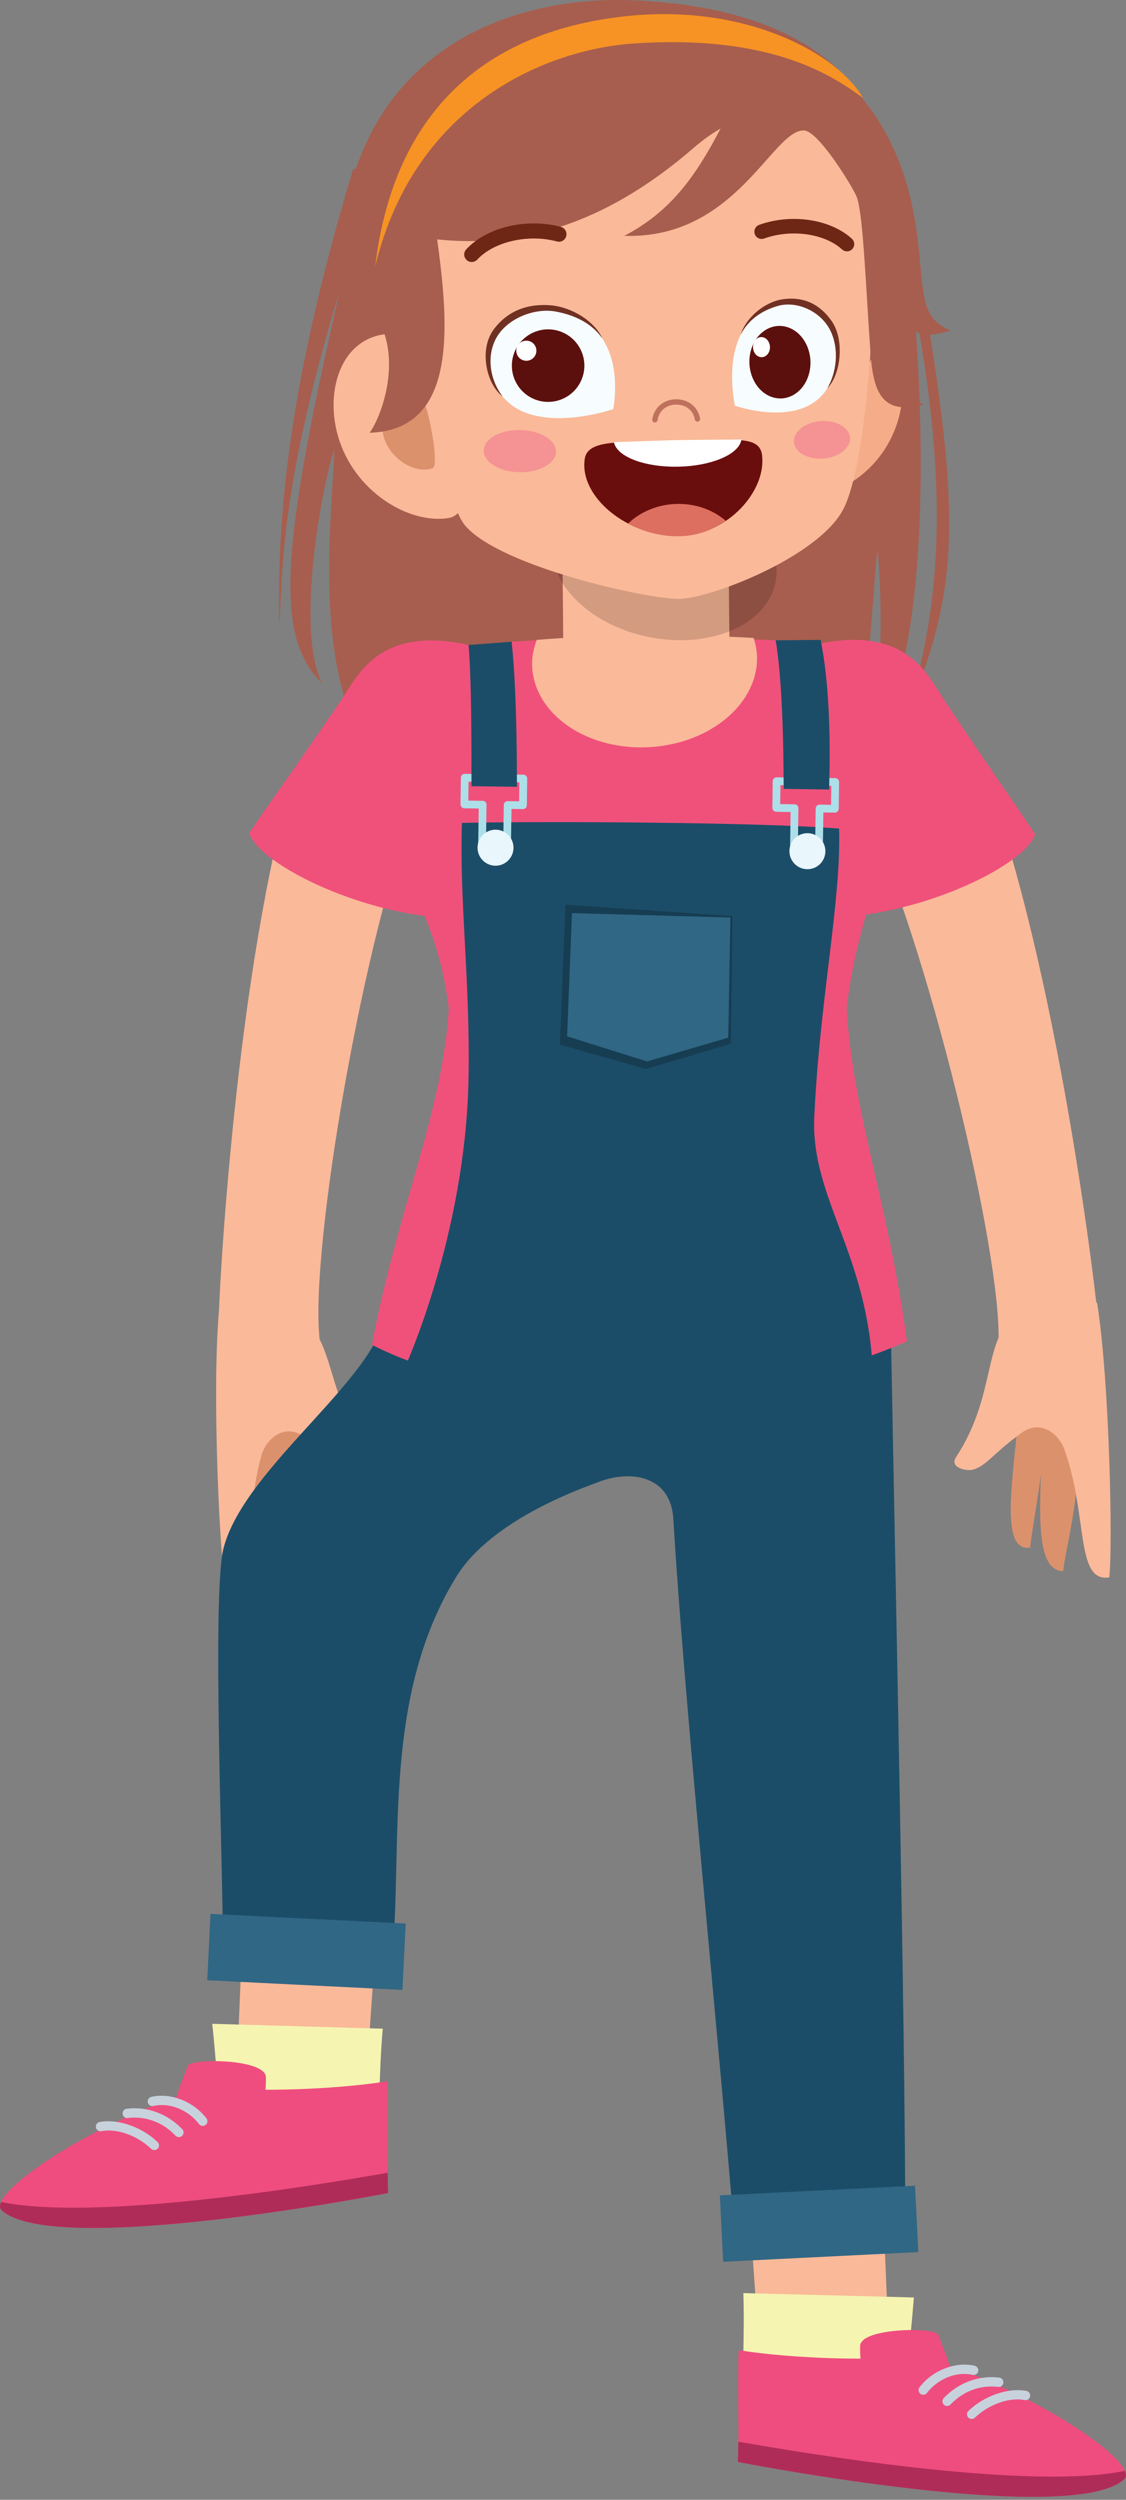 <?xml version="1.0" encoding="UTF-8" standalone="no"?>
<!DOCTYPE svg PUBLIC "-//W3C//DTD SVG 1.1//EN" "http://www.w3.org/Graphics/SVG/1.1/DTD/svg11.dtd">
<svg xmlns="http://www.w3.org/2000/svg" xmlns:xlink="http://www.w3.org/1999/xlink" version="1.1" width="696.252pt" height="1544.72pt" viewBox="0 0 696.252 1544.72">
<rect x="0" y="0" width="696.252" height="1544.72" fill="#808080" stroke="none"/>
<g enable-background="new">
<g>
<g id="Layer-1" data-name="Layer 1">
<clipPath id="cp0">
<path transform="matrix(1,0,0,-1,0,1544.72)" d="M 0 1544.721 L 696.252 1544.721 L 696.252 0 L 0 0 Z "/>
</clipPath>
<g clip-path="url(#cp0)">
<path transform="matrix(1,0,0,-1,146.246,1293.189)" d="M 0 0 L 78.91 -10.394 C 80.662 7.778 83.601 62.898 85.811 84.309 L 3.303 91.447 C 2.262 58.158 -.141 11.562 0 0 " fill="#fab999"/>
<path transform="matrix(1,0,0,-1,549.731,1461.168)" d="M 0 0 L -78.91 -10.394 C -80.661 7.778 -83.601 62.898 -85.81 84.309 L -3.303 91.447 C -2.262 58.158 .141 11.562 0 0 " fill="#fab999"/>
<path transform="matrix(1,0,0,-1,459.26,1490.118)" d="M 0 0 C .102 -2.516 98.939 -6.454 99.18 -3.411 C 101.117 21.101 104.663 54.962 105.83 70.429 L .385 73.119 C 1.274 45.144 -.631 16.107 0 0 " fill="#f6f4b1"/>
<path transform="matrix(1,0,0,-1,586.981,1461.591)" d="M 0 0 C -1.459 5.518 -4.517 12.514 -6.876 18.909 C -8.625 23.655 -54.913 23.281 -55.133 11.911 C -55.191 9.002 -55.095 6.431 -54.875 4.1 C -62.794 4.088 -71.379 4.253 -80.447 4.658 C -100.155 5.541 -117.817 7.29 -130.2 9.366 C -131.153 -8.605 -129.841 -39.75 -130.733 -59.731 C -130.733 -59.731 75.409 -100.091 108.195 -70.414 C 117.434 -62.053 65.909 -24.13 0 0 " fill="#ef4d7f"/>
<path transform="matrix(1,0,0,-1,456.532,1508.791)" d="M 0 0 C -.041 -4.444 -.116 -8.73 -.284 -12.531 C -.284 -12.531 205.858 -52.892 238.644 -23.215 C 239.945 -22.037 240.02 -20.262 239.038 -18.029 C 181.968 -29.921 51.262 -9.065 0 0 " fill="#af2c59"/>
<path transform="matrix(1,0,0,-1,634.618,1477.411)" d="M 0 0 C -11.373 2.073 -26.067 -3.049 -35.798 -12.392 C -36.95 -13.501 -36.988 -15.328 -35.879 -16.48 C -35.346 -17.033 -34.643 -17.332 -33.925 -17.363 C -33.163 -17.398 -32.39 -17.132 -31.794 -16.561 C -23.319 -8.42 -10.62 -3.81 -1.028 -5.684 C .591 -5.999 2.047 -4.922 2.331 -3.353 C 2.611 -1.784 1.569 -.278 0 0 M -17.412 2.452 C -15.846 2.145 -14.384 3.379 -14.19 4.963 C -13.996 6.546 -15.119 7.988 -16.703 8.182 C -29.332 9.774 -41.855 5.136 -51.074 -4.456 C -52.18 -5.605 -52.145 -7.435 -50.995 -8.544 C -50.468 -9.048 -49.797 -9.314 -49.119 -9.346 C -48.32 -9.381 -47.507 -9.083 -46.907 -8.46 C -36.029 2.855 -23.771 3.237 -17.412 2.452 M -33.227 9.888 C -31.657 9.563 -30.12 10.504 -29.764 12.059 C -29.408 13.614 -30.381 15.166 -31.936 15.525 C -43.908 18.229 -57.924 12.794 -66.028 2.229 C -67.001 .961 -66.763 -.851 -65.495 -1.821 C -65.009 -2.195 -64.438 -2.389 -63.868 -2.415 C -62.959 -2.455 -62.044 -2.067 -61.448 -1.286 C -54.667 7.545 -43.065 12.186 -33.227 9.888 " fill="#c7d2dd"/>
<path transform="matrix(1,0,0,-1,233.092,1326.641)" d="M 0 0 C -.235 -2.507 -95.12 -1.381 -95.384 1.659 C -97.48 25.633 -100.323 63.136 -101.861 76.055 L 3.573 73.035 C 1.173 45.147 1.503 16.049 0 0 " fill="#f6f4b1"/>
<path transform="matrix(1,0,0,-1,109.27,1295.432)" d="M 0 0 C 1.456 5.518 4.517 12.514 6.874 18.909 C 8.625 23.655 54.91 23.281 55.133 11.911 C 55.191 9.002 55.092 6.431 54.872 4.1 C 62.794 4.088 71.379 4.253 80.444 4.658 C 100.155 5.541 117.817 7.29 130.2 9.366 C 131.153 -8.605 129.841 -39.75 130.733 -59.731 C 130.733 -59.731 -75.412 -100.091 -108.196 -70.414 C -117.435 -62.053 -65.909 -24.13 0 0 " fill="#ef4d7f"/>
<path transform="matrix(1,0,0,-1,239.72,1342.632)" d="M 0 0 C .04 -4.444 .113 -8.73 .284 -12.531 C .284 -12.531 -205.861 -52.892 -238.645 -23.215 C -239.947 -22.037 -240.02 -20.262 -239.038 -18.029 C -181.969 -29.921 -51.262 -9.065 0 0 " fill="#af2c59"/>
<path transform="matrix(1,0,0,-1,59.303,1314.605)" d="M 0 0 C .281 -1.569 1.74 -2.646 3.359 -2.331 C 12.951 -.457 25.65 -5.067 34.124 -13.208 C 34.721 -13.779 35.494 -14.045 36.255 -14.01 C 36.971 -13.979 37.677 -13.68 38.21 -13.127 C 39.316 -11.975 39.281 -10.148 38.128 -9.039 C 28.397 .304 13.704 5.426 2.331 3.353 C .761 3.075 -.284 1.569 0 0 M 49.238 -5.107 C 49.837 -5.73 50.651 -6.028 51.45 -5.993 C 52.127 -5.961 52.799 -5.695 53.323 -5.191 C 54.476 -4.082 54.51 -2.252 53.404 -1.103 C 44.186 8.489 31.663 13.127 19.034 11.535 C 17.45 11.341 16.324 9.899 16.521 8.315 C 16.715 6.732 18.177 5.498 19.743 5.805 C 26.098 6.59 38.36 6.208 49.238 -5.107 M 63.775 2.067 C 64.375 1.286 65.29 .898 66.199 .938 C 66.769 .964 67.34 1.158 67.826 1.532 C 69.094 2.502 69.332 4.314 68.359 5.582 C 60.255 16.147 46.238 21.582 34.266 18.878 C 32.711 18.519 31.739 16.967 32.095 15.412 C 32.451 13.857 33.985 12.916 35.558 13.241 C 45.396 15.539 56.997 10.898 63.775 2.067 " fill="#c7d2dd"/>
<path transform="matrix(1,0,0,-1,561.485,439.413)" d="M 0 0 C 36.976 87.203 31.148 135.693 -1.567 322.306 L -343.04 335.091 C -387.315 188.972 -389.675 107.07 -388.809 53.432 C -386.46 78.943 -390.412 132.131 -351.401 259.632 C -388.422 98.161 -391.326 46.066 -362.437 17.289 C -380.036 53.052 -359.944 149.328 -354.695 161.353 C -356.188 126.48 -363.863 60.061 -348.606 8.636 C -279.931 -33.771 -87.465 -31.941 -31.354 -14.995 C -25.7 -2.127 -20.932 82.705 -19.083 99.686 C -15.775 76.442 -16.272 15.505 -21.21 -14.205 C 3.586 14.727 14.765 117.981 3.397 253.819 C 23.828 146.497 22.23 71.663 0 0 " fill="#a75e4e"/>
<path transform="matrix(1,0,0,-1,636.942,956.281)" d="M 0 0 C 2.166 18.264 8.068 45.201 12.783 97.36 C 13.322 103.316 -7.335 115.354 -6.783 109.308 C -3.384 72.096 -24.336 -3.903 0 0 " fill="#dc916d"/>
<path transform="matrix(1,0,0,-1,657.36,970.884)" d="M 0 0 C 2.167 18.264 15.14 60.962 7.427 110.456 C 6.475 116.561 -14.67 125.603 -13.886 119.579 C -8.246 76.166 -24.883 .59 0 0 " fill="#dc916d"/>
<path transform="matrix(1,0,0,-1,685.917,974.752)" d="M 0 0 C 2.166 18.264 .283 119.619 -7.432 169.113 C -8.383 175.218 -50.736 172.785 -55.372 164.267 C -79.153 149.203 -68.809 113.726 -94.73 74.399 C -99.208 67.607 -87.812 65.588 -84.439 66.554 C -75.742 69.047 -72.988 75.661 -54.355 89.27 C -42.999 97.563 -32.394 89.469 -28.308 80.571 C -12.792 39.061 -21.427 -3.284 0 0 " fill="#fab999"/>
<path transform="matrix(1,0,0,-1,186.938,958.343)" d="M 0 0 C -3.391 18.077 -11.093 44.556 -19.309 96.278 C -20.247 102.185 -.447 115.586 -.592 109.517 C -1.477 72.16 24.544 -2.255 0 0 " fill="#dc916d"/>
<path transform="matrix(1,0,0,-1,167.549,974.288)" d="M 0 0 C -3.391 18.077 -19.21 59.805 -14.846 109.705 C -14.308 115.861 6.181 126.306 5.805 120.243 C 3.099 76.548 24.787 2.264 0 0 " fill="#dc916d"/>
<path transform="matrix(1,0,0,-1,139.317,980.07)" d="M 0 0 C -3.391 18.077 -8.335 119.328 -3.97 169.23 C -3.432 175.385 38.988 175.809 44.187 167.622 C 68.929 154.193 60.996 118.101 89.507 80.607 C 94.431 74.132 83.198 71.351 79.767 72.088 C 70.922 73.989 67.729 80.404 48.222 92.727 C 36.334 100.237 26.297 91.447 22.82 82.294 C 10.134 39.833 21.6 -1.834 0 0 " fill="#fab999"/>
<path transform="matrix(1,0,0,-1,550.69,813.356)" d="M 0 0 L -311.724 6.503 C -312.304 -35.212 -398.782 -91.564 -412.407 -143.07 C -420.012 -171.82 -412.172 -353.733 -412.914 -394.835 L -308.04 -394.835 C -301.714 -324.485 -314.146 -235.159 -268.523 -160.932 C -246.281 -124.744 -187.496 -105.188 -181.389 -102.732 C -161.44 -94.706 -135.924 -97.991 -134.337 -125.286 C -128.089 -232.834 -106.265 -446.218 -96.289 -570.235 L 9.141 -565.597 C 8.808 -426.991 3.39 -184.302 0 0 " fill="#1c4d68"/>
<path transform="matrix(1,0,0,-1,258.304,493.544)" d="M 0 0 C -33.178 -81.629 -66.807 -278.921 -60.696 -333.499 C -60.067 -339.126 -123.252 -338.686 -123.357 -333.009 C -123.745 -311.874 -112.725 -104.421 -75.441 19.169 C -65.688 17.751 -7.885 -2.977 0 0 " fill="#fab999"/>
<path transform="matrix(1,0,0,-1,154.094,514.795)" d="M 0 0 C 14.423 21.438 21.472 30.184 57.093 82.504 C 67.72 98.113 82.013 132.713 147.075 113.259 C 161.41 82.029 137.78 -20.821 128.924 -52.468 C 75.011 -52.787 6.67 -20.406 0 0 " fill="#f0517b"/>
<path transform="matrix(1,0,0,-1,534.372,501.313)" d="M 0 0 C 38.598 -79.21 85.433 -273.79 83.01 -328.657 C 82.762 -334.312 145.773 -329.62 145.496 -323.949 C 144.46 -302.836 119.499 -96.596 73.98 24.204 C 64.344 22.133 8.067 -2.439 0 0 " fill="#fab999"/>
<path transform="matrix(1,0,0,-1,640.075,515.578)" d="M 0 0 C -14.206 21.582 -21.166 30.399 -56.257 83.076 C -66.724 98.791 -80.669 133.534 -145.924 114.737 C -160.574 83.654 -137.983 -19.43 -129.447 -51.164 C -75.54 -52.027 -6.875 -20.337 0 0 " fill="#f0517b"/>
<path transform="matrix(1,0,0,-1,560.792,828.766)" d="M 0 0 C -11.647 86.143 -33.799 142.566 -37.251 206.037 C -30.44 260.585 -18.34 271.329 -20.477 300.918 C -22.134 323.874 -28.768 351.644 -44.302 428.72 C -65.226 434.131 -111.824 434.388 -163.383 434.347 C -214.945 434.306 -263.346 432.579 -284.263 427.134 C -299.671 350.031 -304.454 323.646 -306.074 300.686 C -308.163 271.094 -290.199 260.377 -283.3 205.837 C -286.651 142.361 -315.789 79.049 -330.739 -2.278 C -243.427 -46.86 -88.403 -40.294 0 0 " fill="#f0517b"/>
<path transform="matrix(1,0,0,-1,465.977,394.22)" d="M 0 0 C -42.865 2.523 -89.017 2.458 -134.083 -1.179 C -135.773 -5.828 -136.967 -10.621 -136.971 -15.647 C -137.009 -45.193 -105.899 -68.456 -67.487 -67.605 C -29.07 -66.752 2.1 -42.108 2.134 -12.56 C 2.142 -8.196 1.275 -4.032 0 0 " fill="#fab999"/>
<path transform="matrix(1,0,0,-1,450.548,345.973)" d="M 0 0 L .77 -82.347 C .936 -100.052 -21.926 -114.625 -50.294 -114.891 C -78.661 -115.157 -101.791 -101.014 -101.957 -83.307 L -102.729 -.963 Z " fill="#fab999"/>
<path transform="matrix(1,0,0,-1,248.828,1229.654)" d="M 0 0 L -120.687 5.985 L -118.653 47.009 L 2.034 41.025 Z " fill="#306784"/>
<path transform="matrix(1,0,0,-1,447.151,1397.633)" d="M 0 0 L 120.685 5.985 L 118.652 47.009 L -2.035 41.025 Z " fill="#306784"/>
<g opacity=".11">
<clipPath id="cp1">
<path transform="matrix(1,0,0,-1,0,1544.72)" d="M 342.175 902.025 L 455.903 902.025 L 455.903 934.067 L 342.175 934.067 Z "/>
</clipPath>
<g clip-path="url(#cp1)">
<path transform="matrix(1,0,0,-1,455.877,638.613)" d="M 0 0 C .9 -11.476 -21.569 4.764 -56.37 5.965 C -84.836 6.947 -115.893 -9.731 -113.579 4.816 C -112.405 12.196 -84.535 28.679 -56.341 27.935 C -23.357 27.064 -.921 11.77 0 0 " fill="#1d000b"/>
</g>
</g>
<g opacity=".16">
<clipPath id="cp2">
<path transform="matrix(1,0,0,-1,0,1544.72)" d="M 341.358 1149.11 L 480.195 1149.11 L 480.195 1248.39 L 341.358 1248.39 Z "/>
</clipPath>
<g clip-path="url(#cp2)">
<path transform="matrix(1,0,0,-1,342.032,332.138)" d="M 0 0 C -5.297 -26.321 21.186 -53.853 59.152 -61.494 C 97.12 -69.135 132.192 -53.992 137.488 -27.67 C 142.785 -1.349 116.303 26.184 78.337 33.824 C 40.37 41.465 5.297 26.321 0 0 "/>
</g>
</g>
<path transform="matrix(1,0,0,-1,556.392,255.541)" d="M 0 0 C -7.337 -32.477 -36.901 -53.027 -59.52 -50 C -82.139 -46.973 -87.03 -20.394 -83.723 10.872 C -80.407 42.139 -59.376 65.11 -36.763 62.004 C -5.859 57.756 6.896 30.524 0 0 " fill="#f5ac88"/>
<path transform="matrix(1,0,0,-1,212.526,135.471)" d="M 0 0 C -19.312 -122.206 83.385 -189.562 182.477 -187.628 C 281.568 -185.693 352.024 -98.464 339.643 21.11 C 332.769 87.503 281.329 130.639 180.201 135.231 C 104.859 138.653 16.788 106.224 0 0 " fill="#a75e4e"/>
<path transform="matrix(1,0,0,-1,258.378,103.335)" d="M 0 0 C -8.629 -20.157 8.501 -197.384 29.342 -221.548 C 51.447 -247.182 143.134 -267.113 161.574 -266.754 C 181.324 -266.369 246.448 -241.179 262.589 -212.217 C 281.687 -177.942 285.824 -25.848 279.154 -7.309 C 256.614 55.301 201.741 56.354 130.027 54.955 C 62.935 53.644 22.382 52.301 0 0 " fill="#fab998"/>
<path transform="matrix(1,0,0,-1,208.982,269.475)" d="M 0 0 C 9.75 -33.975 43.541 -54.613 68.455 -50.644 C 93.369 -46.672 87.835 54.855 42.54 62.57 C 4.819 68.993 -9.164 31.931 0 0 " fill="#fab998"/>
<path transform="matrix(1,0,0,-1,236.713,267.369)" d="M 0 0 C 2.295 -14.397 18.782 -26.214 30.908 -21.941 C 35.635 -20.276 26.438 29.908 18.837 29.735 C 5.983 29.443 -2.294 14.397 0 0 " fill="#dc916d"/>
<path transform="matrix(1,0,0,-1,299.102,278.362)" d="M 0 0 C -.134 -7.196 9.759 -13.211 22.096 -13.438 C 34.427 -13.666 44.535 -8.017 44.669 -.823 C 44.801 6.373 34.905 12.389 22.575 12.617 C 10.238 12.844 .132 7.194 0 0 " fill="#f59293"/>
<path transform="matrix(1,0,0,-1,361.605,283.374)" d="M 0 0 C 1.953 12.254 23.916 9.872 52.96 10.677 C 54.48 10.719 60.391 10.841 61.913 10.861 C 90.966 11.255 107.916 14.679 109.562 2.384 C 112.538 -19.839 88.475 -47.067 58.975 -47.769 L 58.464 -47.781 C 26.732 -48.462 -3.759 -23.603 0 0 " fill="#6a0d0d"/>
<path transform="matrix(1,0,0,-1,388.408,323.491)" d="M 0 0 C 7.857 7.493 18.653 11.863 30.199 12.102 C 41.592 12.338 52.278 8.601 60.391 1.645 C 55.148 -1.938 49.24 -4.836 42.888 -6.409 C 39.448 -7.26 35.818 -7.774 32.173 -7.864 L 31.662 -7.873 C 23.799 -8.044 16.018 -6.612 8.81 -4.024 L 8.257 -3.808 C 5.379 -2.745 2.656 -1.409 0 0 " fill="#dc6f60"/>
<path transform="matrix(1,0,0,-1,379.731,273.757)" d="M 0 0 L -.135 .537 C -.135 .537 32.342 1.733 43.769 1.875 C 54.667 2.013 78.737 2.165 78.737 2.165 L 78.626 1.621 C 76.704 -7.234 59.95 -14.219 39.65 -14.637 C 19.369 -15.056 2.325 -8.767 0 0 " fill="#ffffff"/>
<path transform="matrix(1,0,0,-1,490.934,273.187)" d="M 0 0 C .514 -6.377 8.685 -10.922 18.247 -10.15 C 27.807 -9.377 35.144 -3.581 34.628 2.799 C 34.112 9.176 25.942 13.721 16.382 12.949 C 6.818 12.177 -.516 6.378 0 0 " fill="#f59293"/>
<path transform="matrix(1,0,0,-1,405.002,261.072)" d="M 0 0 C .791 .016 1.476 .599 1.595 1.406 C 2.43 7.145 6.881 10.929 12.93 11.047 C 19.013 11.167 23.712 7.487 24.625 1.892 C 24.773 .998 25.624 .387 26.515 .535 C 27.412 .681 28.019 1.527 27.874 2.425 C 26.706 9.59 20.532 14.489 12.864 14.338 C 5.241 14.19 -.597 9.185 -1.664 1.883 C -1.794 .983 -1.171 .149 -.273 .015 Z " fill="#be725e"/>
<path transform="matrix(1,0,0,-1,235.168,143.023)" d="M 0 0 C -11.936 2.782 10.257 89.064 69.232 115.17 C 165.795 150.309 233.338 133.297 257.909 117.393 C 293.658 94.25 324.093 60.519 331.975 -2.582 C 336.677 -40.212 333.324 -52.522 352.539 -61.334 C 331.646 -67.085 331.035 -62.946 325.071 -52.782 C 322.643 -83.276 323.434 -97.99 335.594 -107.17 C 309.84 -113.629 304.809 -99.03 303.074 -74.71 C 300.173 -34.055 298.576 10.808 294.632 21.17 C 292.348 27.164 271.03 62.009 262.067 62.416 C 242.534 63.302 220.043 -4.94 150.876 -2.714 C 179.03 12.02 194.589 33.26 210.422 63.639 C 204.946 60.458 199.447 56.58 193.982 51.843 C 136.442 1.96 83.88 -9.938 35.148 -4.91 C 42.257 -56.914 48.416 -122.879 -6.686 -124.383 C -.985 -117.483 13.64 -82.7 -.759 -55.454 C -7.428 -59.469 -1.698 -34.146 0 0 " fill="#a75e4e"/>
<path transform="matrix(1,0,0,-1,292.141,161.891)" d="M 0 0 C 1.106 .104 2.174 .601 2.983 1.476 C 13.319 12.622 34.488 17.45 52.268 12.673 C 54.734 11.998 57.301 13.472 57.979 15.969 C 58.648 18.451 57.176 21.009 54.684 21.68 C 33.474 27.366 8.843 21.534 -3.858 7.805 C -5.607 5.915 -5.494 2.967 -3.603 1.219 C -2.593 .278 -1.274 -.12 0 0 " fill="#6f2715"/>
<path transform="matrix(1,0,0,-1,523.675,155.33)" d="M 0 0 C 1.235 -.013 2.467 .477 3.359 1.463 C 5.033 3.293 4.903 6.132 3.072 7.806 C -10.246 19.955 -34.356 23.551 -54.252 16.38 C -56.588 15.531 -57.794 12.958 -56.952 10.629 C -56.105 8.286 -53.526 7.081 -51.201 7.927 C -34.528 13.963 -13.797 11.06 -2.982 1.175 C -2.136 .4 -1.071 .011 0 0 " fill="#6f2715"/>
<path transform="matrix(1,0,0,-1,454.37,250.69)" d="M 0 0 C 0 0 42.438 -14.991 57.71 11.612 C 76.32 44.033 45.774 68.637 26.557 63.276 C 8.774 58.313 -6.979 39.528 0 0 " fill="#f7fcfe"/>
<path transform="matrix(1,0,0,-1,514.105,198.179)" d="M 0 0 C -8.103 11.446 -18.666 14.871 -29.977 13.273 C -41.538 11.641 -53.018 1.613 -56.058 -8.536 C -50.135 2.952 -39.495 7.342 -32.847 9.196 C -22.262 12.163 -8.124 6.788 -1.518 -4.51 C 4.357 -14.564 4.306 -29.84 -2.526 -41.738 C 5.704 -33.571 8.445 -11.928 0 0 " fill="#703123"/>
<path transform="matrix(1,0,0,-1,464.498,215.91)" d="M 0 0 C -3.536 -11.582 1.551 -24.508 11.362 -28.87 C 21.173 -33.232 31.995 -27.38 35.531 -15.798 C 39.069 -4.216 33.982 8.709 24.171 13.072 C 14.36 17.434 3.538 11.58 0 0 " fill="#5c100d"/>
<path transform="matrix(1,0,0,-1,465.926,212.315)" d="M 0 0 C -.981 -3.213 .431 -6.799 3.153 -8.009 C 5.876 -9.219 8.878 -7.597 9.859 -4.384 C 10.84 -1.169 9.43 2.417 6.707 3.627 C 3.984 4.837 .981 3.213 0 0 " fill="#fffffe"/>
<path transform="matrix(1,0,0,-1,379.263,252.786)" d="M 0 0 C 0 0 -49.455 -17.171 -69.108 8.607 C -93.056 40.018 -58.256 66.174 -35.157 61.815 C -13.782 57.783 5.988 39.837 0 0 " fill="#f7fcfe"/>
<path transform="matrix(1,0,0,-1,305.385,203.441)" d="M 0 0 C 8.946 11.85 21.275 15.819 34.779 14.81 C 48.586 13.778 62.778 4.359 66.973 -5.618 C 59.284 5.547 46.411 9.381 38.421 10.885 C 25.695 13.302 9.241 7.2 2.061 -4.425 C -4.324 -14.771 -3.378 -30.023 5.412 -41.55 C -4.822 -33.821 -9.322 -12.351 0 0 " fill="#703123"/>
<path transform="matrix(1,0,0,-1,317.899,218.173)" d="M 0 0 C -4.288 -11.612 1.65 -24.501 13.262 -28.789 C 24.874 -33.077 37.765 -27.139 42.053 -15.527 C 46.341 -3.915 40.403 8.976 28.789 13.264 C 17.177 17.552 4.288 11.612 0 0 " fill="#5c100d"/>
<path transform="matrix(1,0,0,-1,319.622,214.564)" d="M 0 0 C -1.189 -3.223 .458 -6.798 3.679 -7.989 C 6.902 -9.178 10.477 -7.53 11.668 -4.308 C 12.857 -1.087 11.21 2.49 7.987 3.679 C 4.766 4.868 1.189 3.221 0 0 " fill="#fffffe"/>
<path transform="matrix(1,0,0,-1,231.998,164.628)" d="M 0 0 C 10.605 88.927 61.386 144.7 155.532 154.683 C 229.871 162.565 286.512 130.923 301.65 104.052 C 280.804 119.57 242.517 143.231 160.079 137.777 C 106.752 134.249 24.477 100.986 0 0 " fill="#f79224"/>
<path transform="matrix(1,0,0,-1,539.76,849.32)" d="M 0 0 C -25.532 -30.891 -251.234 -31.912 -289.532 4.001 C -289.532 4.001 -251.801 86.1 -250.049 183.066 C -248.971 242.766 -255.761 292.64 -254.138 340.814 C -202.758 341.962 -66.118 341.18 -20.915 337.288 C -19.505 292.98 -32.896 231.652 -36.255 159.117 C -38.584 108.835 -2.533 74.002 0 0 " fill="#1c4d68"/>
<path transform="matrix(1,0,0,-1,300.489,522.483)" d="M 0 0 L 10.675 -.148 L 11.025 25.064 C 11.041 26.371 12.146 27.446 13.453 27.427 L 20.52 27.331 L 20.679 39.031 L -10.755 39.468 L -10.918 27.764 L -2.017 27.64 C -.707 27.624 .365 26.519 .349 25.211 Z M 13.006 -4.972 L -2.464 -4.759 C -3.772 -4.74 -4.847 -3.637 -4.827 -2.33 L -4.479 22.881 L -13.38 23.005 C -14.687 23.024 -15.762 24.127 -15.743 25.434 L -15.514 41.932 C -15.498 43.239 -14.393 44.311 -13.085 44.295 L 23.144 43.793 C 24.451 43.774 25.526 42.668 25.507 41.362 L 25.278 24.866 C 25.262 23.559 24.157 22.484 22.85 22.503 L 15.783 22.602 L 15.435 -2.609 C 15.415 -3.916 14.313 -4.991 13.006 -4.972 " fill="#addfe9"/>
<path transform="matrix(1,0,0,-1,295.4,525.43)" d="M 0 0 C .888 -6.083 6.532 -10.299 12.609 -9.417 C 18.683 -8.531 22.887 -2.88 21.999 3.203 C 21.111 9.289 15.467 13.505 9.393 12.619 C 3.316 11.734 -.888 6.086 0 0 " fill="#e9f6fb"/>
<path transform="matrix(1,0,0,-1,493.334,524.643)" d="M 0 0 L 10.675 -.148 L 11.025 25.064 C 11.044 26.371 12.149 27.446 13.456 27.427 L 20.523 27.331 L 20.683 39.034 L -10.752 39.467 L -10.915 27.764 L -2.014 27.643 C -.707 27.624 .368 26.518 .349 25.211 Z M 13.006 -4.972 L -2.461 -4.759 C -3.768 -4.74 -4.844 -3.637 -4.825 -2.33 L -4.475 22.881 L -13.377 23.005 C -14.684 23.024 -15.759 24.127 -15.743 25.434 L -15.514 41.932 C -15.495 43.239 -14.389 44.311 -13.082 44.295 L 23.147 43.793 C 24.454 43.774 25.527 42.672 25.51 41.364 L 25.282 24.866 C 25.262 23.559 24.16 22.484 22.85 22.503 L 15.787 22.602 L 15.437 -2.609 C 15.418 -3.916 14.313 -4.991 13.006 -4.972 " fill="#addfe9"/>
<path transform="matrix(1,0,0,-1,484.584,487.489)" d="M 0 0 C -.167 2.674 .432 59.49 -4.948 91.813 L 22.85 92.083 C 30.67 53.249 27.946 2.446 28.123 -.387 Z " fill="#1c4d68"/>
<path transform="matrix(1,0,0,-1,291.546,485.826)" d="M 0 0 C -.161 2.947 .472 61.584 -1.835 87.286 L 24.813 89.286 C 28.52 55.131 27.951 2.749 28.124 -.374 Z " fill="#1c4d68"/>
<path transform="matrix(1,0,0,-1,488.249,527.59)" d="M 0 0 C .888 -6.083 6.532 -10.299 12.606 -9.413 C 18.683 -8.531 22.886 -2.88 21.999 3.206 C 21.111 9.289 15.467 13.505 9.393 12.62 C 3.316 11.734 -.888 6.086 0 0 " fill="#e9f6fb"/>
<g opacity=".21">
<clipPath id="cp3">
<path transform="matrix(1,0,0,-1,0,1544.72)" d="M 346.191 884.137 L 452.946 884.137 L 452.946 985.694 L 346.191 985.694 Z "/>
</clipPath>
<g clip-path="url(#cp3)">
<path transform="matrix(1,0,0,-1,346.191,645.556)" d="M 0 0 L 53.283 -15.027 L 105.776 .614 L 106.755 79.489 L 3.447 86.529 Z "/>
</g>
</g>
<path transform="matrix(1,0,0,-1,350.663,640.375)" d="M 0 0 L 49.405 -15.54 L 99.646 -.817 L 100.969 73.417 L 3.018 76.131 Z " fill="#306784"/>
</g>
</g>
</g>
</g>
</svg>

